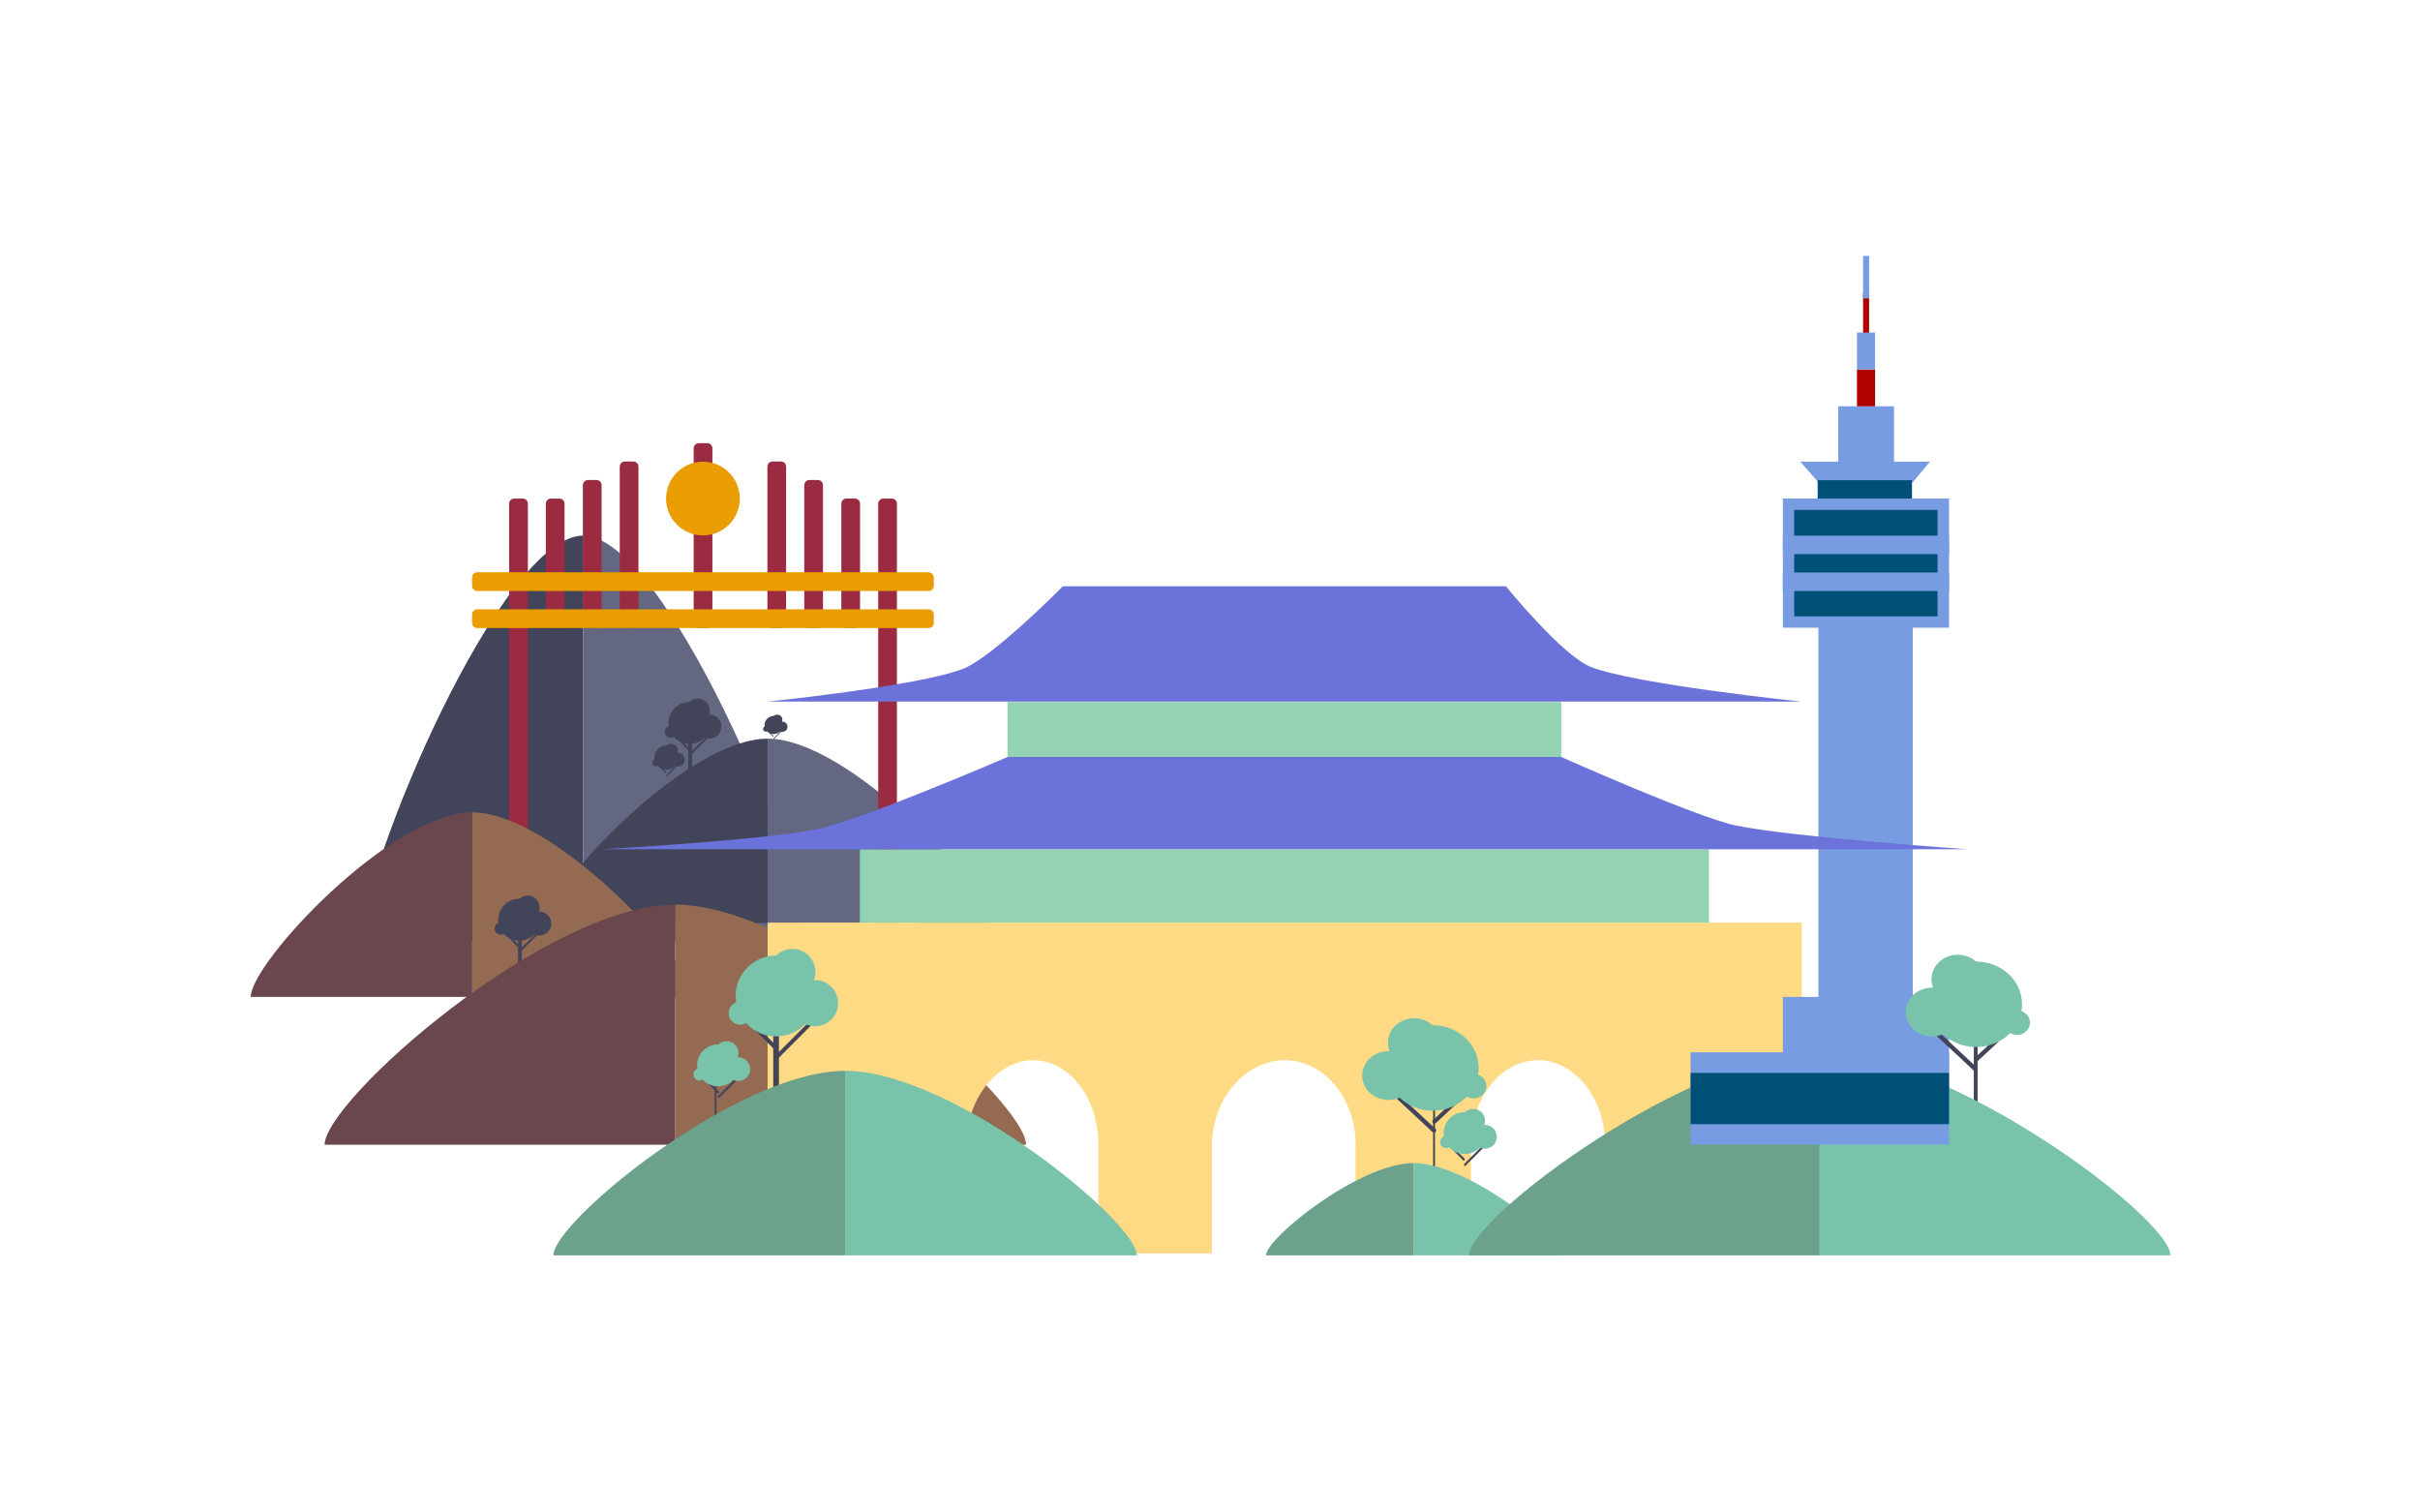 <?xml version="1.0" encoding="utf-8"?>
<!-- Generator: Adobe Illustrator 19.2.0, SVG Export Plug-In . SVG Version: 6.00 Build 0)  -->
<svg version="1.1" id="Layer_1" xmlns="http://www.w3.org/2000/svg" xmlns:xlink="http://www.w3.org/1999/xlink" x="0px" y="0px"
	 viewBox="0 0 1280 800" style="enable-background:new 0 0 1280 800;" xml:space="preserve">
<style type="text/css">
	.st0{fill:#424459;}
	.st1{fill:#636782;}
	.st2{fill:#9A2B41;}
	.st3{fill:#F69DC4;}
	.st4{fill:#EA9D00;}
	.st5{fill:#6A474D;}
	.st6{fill:#946A53;}
	.st7{fill:#6B72DA;}
	.st8{fill:#93D2B3;}
	.st9{fill:#FFDA84;}
	.st10{fill:#78C3A9;}
	.st11{fill:#6CA28C;}
	.st12{fill:#8A2E25;stroke:#B00000;stroke-width:3;stroke-miterlimit:10;}
	.st13{fill:none;stroke:#779CE2;stroke-width:3;stroke-miterlimit:10;}
	.st14{fill:#779CE2;}
	.st15{fill:#B00000;}
	.st16{fill:#004F76;}
</style>
<g>
	<path class="st0" d="M191.2,498.1h117.2V283.3C265.2,283.3,191.2,458.5,191.2,498.1z"/>
	<path class="st1" d="M425.5,498.1H308.4V283.3C351.5,283.3,425.5,458.5,425.5,498.1z"/>
	<path class="st0" d="M288.8,488.3H406v-97.6C362.9,390.7,288.8,470.3,288.8,488.3z"/>
	<path class="st1" d="M523.2,488.3H406v-97.6C449.1,390.7,523.2,470.3,523.2,488.3z"/>
	<g>
		<path class="st2" d="M452.2,332.1h-4.5c-1.5,0-2.7-1.2-2.7-2.7v-63c0-1.5,1.2-2.7,2.7-2.7h4.5c1.5,0,2.7,1.2,2.7,2.7v63
			C454.8,330.9,453.6,332.1,452.2,332.1z"/>
		<path class="st3" d="M259.5,494.7v-5.6c0-1.8,1.5-3.3,3.3-3.3h22.6c1.8,0,3.3,1.5,3.3,3.3v5.6c0,1.8-1.5,3.3-3.3,3.3h-22.6
			C261,498.1,259.5,496.6,259.5,494.7z"/>
		<path class="st3" d="M454.8,494.7v-5.6c0-1.8,1.5-3.3,3.3-3.3h22.6c1.8,0,3.3,1.5,3.3,3.3v5.6c0,1.8-1.5,3.3-3.3,3.3h-22.6
			C456.3,498.1,454.8,496.6,454.8,494.7z"/>
		<path class="st2" d="M471.7,498.1h-4.5c-1.5,0-2.7-1.2-2.7-2.7v-229c0-1.5,1.2-2.7,2.7-2.7h4.5c1.5,0,2.7,1.2,2.7,2.7v229
			C474.3,496.9,473.1,498.1,471.7,498.1z"/>
		<path class="st2" d="M432.6,332.1h-4.5c-1.5,0-2.7-1.2-2.7-2.7v-72.8c0-1.5,1.2-2.7,2.7-2.7h4.5c1.5,0,2.7,1.2,2.7,2.7v72.8
			C435.3,330.9,434.1,332.1,432.6,332.1z"/>
		<path class="st2" d="M413.1,332.1h-4.5c-1.5,0-2.7-1.2-2.7-2.7v-82.6c0-1.5,1.2-2.7,2.7-2.7h4.5c1.5,0,2.7,1.2,2.7,2.7v82.6
			C415.8,330.9,414.6,332.1,413.1,332.1z"/>
		<path class="st2" d="M374.1,332.1h-4.5c-1.5,0-2.7-1.2-2.7-2.7v-92.3c0-1.5,1.2-2.7,2.7-2.7h4.5c1.5,0,2.7,1.2,2.7,2.7v92.3
			C376.7,330.9,375.5,332.1,374.1,332.1z"/>
		<path class="st2" d="M335,332.1h-4.5c-1.5,0-2.7-1.2-2.7-2.7v-82.6c0-1.5,1.2-2.7,2.7-2.7h4.5c1.5,0,2.7,1.2,2.7,2.7v82.6
			C337.7,330.9,336.5,332.1,335,332.1z"/>
		<path class="st2" d="M315.5,332.1H311c-1.5,0-2.7-1.2-2.7-2.7v-72.8c0-1.5,1.2-2.7,2.7-2.7h4.5c1.5,0,2.7,1.2,2.7,2.7v72.8
			C318.1,330.9,316.9,332.1,315.5,332.1z"/>
		<path class="st2" d="M295.9,332.1h-4.5c-1.5,0-2.7-1.2-2.7-2.7v-63c0-1.5,1.2-2.7,2.7-2.7h4.5c1.5,0,2.7,1.2,2.7,2.7v63
			C298.6,330.9,297.4,332.1,295.9,332.1z"/>
		<path class="st2" d="M276.4,498.1H272c-1.5,0-2.7-1.2-2.7-2.7v-229c0-1.5,1.2-2.7,2.7-2.7h4.5c1.5,0,2.7,1.2,2.7,2.7v229
			C279.1,496.9,277.9,498.1,276.4,498.1z"/>
		<circle class="st4" cx="371.8" cy="263.7" r="19.5"/>
		<path class="st4" d="M493.9,305.4v4.5c0,1.5-1.2,2.7-2.7,2.7H252.4c-1.5,0-2.7-1.2-2.7-2.7l0-4.5c0-1.5,1.2-2.7,2.7-2.7h238.8
			C492.7,302.8,493.9,304,493.9,305.4z"/>
		<path class="st4" d="M493.9,325v4.5c0,1.5-1.2,2.7-2.7,2.7H252.4c-1.5,0-2.7-1.2-2.7-2.7l0-4.5c0-1.5,1.2-2.7,2.7-2.7h238.8
			C492.7,322.3,493.9,323.5,493.9,325z"/>
	</g>
	<path class="st5" d="M132.6,527.3h117.2v-97.6C206.6,429.7,132.6,509.4,132.6,527.3z"/>
	<path class="st6" d="M366.9,527.3H249.8v-97.6C292.9,429.7,366.9,509.4,366.9,527.3z"/>
	<g>
		<g>
			<line class="st0" x1="276" y1="488" x2="276" y2="514"/>
			<path class="st0" d="M275,515.4c-0.3,0-1-0.3-1-0.6v-25.2c0-0.3,0.7-0.6,1-0.6s1,0.3,1,0.6v25.2C276,515.2,275.3,515.4,275,515.4
				z"/>
		</g>
		<g>
			<line class="st0" x1="284.3" y1="493.7" x2="274.8" y2="503.2"/>
			<path class="st0" d="M274.8,503.8c-0.1,0-0.3-0.1-0.4-0.2c-0.2-0.2-0.2-0.6,0-0.8l9.5-9.5c0.2-0.2,0.6-0.2,0.8,0s0.2,0.6,0,0.8
				l-9.5,9.5C275.1,503.7,275,503.8,274.8,503.8z"/>
		</g>
		<g>
			<line class="st0" x1="269.4" y1="495.6" x2="274.5" y2="500.7"/>
			<path class="st0" d="M274.5,501.3c-0.1,0-0.3-0.1-0.4-0.2L269,496c-0.2-0.2-0.2-0.6,0-0.8s0.6-0.2,0.8,0l5.1,5.1
				c0.2,0.2,0.2,0.6,0,0.8C274.8,501.3,274.7,501.3,274.5,501.3z"/>
		</g>
		<g>
			<circle class="st0" cx="279.1" cy="480" r="6.3"/>
			<circle class="st0" cx="264.8" cy="491.2" r="3.2"/>
			<circle class="st0" cx="274.6" cy="486.5" r="11.1"/>
			<circle class="st0" cx="285.3" cy="488.5" r="6.3"/>
		</g>
	</g>
	<path class="st7" d="M952.7,371.1H406c0,0,79.3-8.1,103.3-17.3c15.8-6.1,52.9-43.7,52.9-43.7h234.3c0,0,29.6,36.5,44.8,42.6
		C864.4,361.9,952.7,371.1,952.7,371.1z"/>
	<rect x="532.9" y="371.3" class="st8" width="292.9" height="57.4"/>
	<rect x="454.8" y="449.2" class="st8" width="449.1" height="39.1"/>
	<path class="st5" d="M171.7,605.5h185.5V478.5C288.9,478.5,171.7,582.1,171.7,605.5z"/>
	<path class="st6" d="M542.7,605.5H357.2V478.5C425.5,478.5,542.7,582.1,542.7,605.5z"/>
	<path class="st9" d="M953,488H406v175h105v-56.9c0-18.2,9-35,22.3-41.9c4.1-2.1,8.3-3.4,12.9-3.4c19.3-0.3,34.8,20.1,34.8,44.5V663
		h60v-56.9c0-18.2,9.6-35,24.2-41.9c4.5-2.1,8.9-3.4,13.9-3.4c21.1-0.3,37.9,20.1,37.9,44.5V663h61v-56.9c0-18.2,8.5-35,21.8-41.9
		c4.1-2.1,9-3.4,13.6-3.4c19.3-0.3,35.6,20.1,35.6,44.5V663h104V488z"/>
	<g>
		<g>
			<line class="st0" x1="773" y1="603" x2="773" y2="628"/>
			<path class="st0" d="M773,628.2c0,0,0-0.3,0-0.6v-25.2c0-0.3,0-0.6,0-0.6c2,0,0,0.3,0,0.6v25.2C773,628,775,628.2,773,628.2z"/>
		</g>
		<g>
			<line class="st0" x1="784.4" y1="606.5" x2="774.9" y2="616"/>
			<path class="st0" d="M774.6,616.9c-0.1,0,0-0.4-0.1-0.5c-0.2-0.2-0.2-0.6,0-0.8l9.5-9.5c0.2-0.2,0.6-0.2,0.8,0
				c0.2,0.2,0.2,0.6,0,0.8l-9.5,9.5C775.2,616.5,774.8,616.9,774.6,616.9z"/>
		</g>
		<g>
			<line class="st0" x1="769.5" y1="609.5" x2="774.6" y2="614.6"/>
			<path class="st0" d="M774.2,614l-6.2-6.2c-0.2-0.2-0.2-0.6,0-0.8c0.2-0.2,0.6-0.2,0.8,0l5.8,5.8C774.9,613,774.4,614.1,774.2,614
				z"/>
		</g>
		<g>
			<circle class="st10" cx="779.2" cy="592.8" r="6.3"/>
			<circle class="st10" cx="764.9" cy="604.1" r="3.2"/>
			<circle class="st10" cx="774.7" cy="599.3" r="11.1"/>
			<circle class="st10" cx="785.4" cy="601.3" r="6.3"/>
		</g>
	</g>
	<path class="st11" d="M669.6,664h78.1v-48.8C718.9,615.2,669.6,655,669.6,664z"/>
	<g>
		<line class="st0" x1="1044" y1="536" x2="1044" y2="589"/>
		<path class="st0" d="M1045,590.3c0.7,0,1-0.5,1-1.1v-51.5c0-0.6-0.3-1.1-1-1.1s-1,0.5-1,1.1v51.5
			C1044,589.8,1044.3,590.3,1045,590.3z"/>
	</g>
	<g>
		<g>
			<line class="st0" x1="758" y1="570" x2="758" y2="621"/>
			<path class="st0" d="M758.5,623.9c0.7,0,0.5-0.5,0.5-1.1v-51.5c0-0.6,0.2-1.1-0.5-1.1s-0.5,0.5-0.5,1.1v51.5
				C758,623.4,757.8,623.9,758.5,623.9z"/>
		</g>
		<g>
			<line class="st0" x1="737.6" y1="578.5" x2="758.4" y2="597.9"/>
			<path class="st0" d="M758.4,599c0.3,0,0.6-0.1,0.9-0.3c0.5-0.4,0.5-1.2,0-1.6l-20.8-19.4c-0.5-0.4-1.3-0.4-1.7,0s-0.5,1.2,0,1.6
				l20.8,19.4C757.7,598.9,758.1,599,758.4,599z"/>
		</g>
		<g>
			<line class="st0" x1="769.2" y1="583.4" x2="758.7" y2="593.2"/>
			<path class="st0" d="M758.7,594.3c0.3,0,0.6-0.1,0.8-0.3l10.5-9.8c0.4-0.4,0.4-1.1,0-1.5c-0.4-0.4-1.2-0.4-1.6,0l-10.5,9.8
				c-0.4,0.4-0.4,1.1,0,1.5C758.1,594.2,758.4,594.3,758.7,594.3z"/>
		</g>
		<g>
			<ellipse class="st10" cx="748" cy="551.5" rx="13.9" ry="12.9"/>
			<ellipse class="st10" cx="779.3" cy="574.5" rx="6.9" ry="6.5"/>
			<ellipse class="st10" cx="757.8" cy="564.9" rx="24.3" ry="22.6"/>
			<ellipse class="st10" cx="734.4" cy="568.9" rx="13.9" ry="12.9"/>
		</g>
	</g>
	<path class="st10" d="M825.8,664h-78.1v-48.8C776.5,615.2,825.8,655,825.8,664z"/>
	<path class="st10" d="M601.3,664H447v-97.6C503.8,566.4,601.3,646.1,601.3,664z"/>
	<path class="st11" d="M777,664h185.5V556.6C894.2,556.6,777,644.3,777,664z"/>
	<path class="st10" d="M1148,664H962.5V556.6C1030.8,556.6,1148,644.3,1148,664z"/>
	
		<rect x="986.9" y="156.3" transform="matrix(-1 -1.224647e-16 1.224647e-16 -1 1974.023 332.216)" class="st12" width="0.2" height="19.5"/>
	
		<rect x="986.9" y="136.8" transform="matrix(-1 -1.224647e-16 1.224647e-16 -1 1974.023 293.163)" class="st13" width="0.2" height="19.5"/>
	<rect x="972.3" y="214.9" class="st14" width="29.5" height="29.3"/>
	<rect x="982.2" y="195.4" class="st15" width="9.6" height="19.5"/>
	<rect x="982.2" y="175.9" class="st14" width="9.6" height="19.5"/>
	<polygon class="st14" points="1011.7,255.1 961.8,255.1 952.2,244.2 1020.8,244.2 	"/>
	<rect x="961.8" y="263.7" class="st14" width="49.9" height="283.1"/>
	<rect x="961.4" y="254" class="st16" width="49.9" height="9.8"/>
	<g>
		<rect x="946" y="266.7" class="st16" width="81.9" height="62.3"/>
		<path class="st14" d="M1024.8,269.7v56.3H949v-56.3H1024.8 M1030.8,263.7H943v68.3h87.9V263.7L1030.8,263.7z"/>
	</g>
	<g>
		<rect x="943" y="527.3" class="st14" width="87.9" height="39.1"/>
	</g>
	<g>
		<rect x="894.2" y="556.6" class="st14" width="136.7" height="48.8"/>
	</g>
	<g>
		<rect x="894.2" y="567.5" class="st16" width="136.7" height="27.1"/>
	</g>
	<rect x="943" y="283.3" class="st14" width="87.9" height="9.8"/>
	<rect x="943" y="302.8" class="st14" width="87.9" height="9.8"/>
	<path class="st7" d="M1040.6,449.2H318.1c0,0,84.6-4.7,113.5-10.5c23.6-4.7,101.3-38.3,101.3-38.3h292.9c0,0,71,31.7,92.2,36.2
		C947.2,442.7,1040.6,449.2,1040.6,449.2z"/>
	<g>
		<g>
			<line class="st0" x1="409" y1="533" x2="409" y2="581"/>
			<path class="st0" d="M410.5,582.7c-0.6,0-1.5-0.5-1.5-1.1v-48.8c0-0.6,0.9-1.1,1.5-1.1s1.5,0.5,1.5,1.1v48.8
				C412,582.2,411.1,582.7,410.5,582.7z"/>
		</g>
		<g>
			<line class="st0" x1="429.3" y1="540.7" x2="410.9" y2="559.1"/>
			<path class="st0" d="M410.9,560.1c-0.3,0-0.6-0.1-0.8-0.3c-0.4-0.4-0.4-1.1,0-1.5l18.3-18.3c0.4-0.4,1.1-0.4,1.5,0
				c0.4,0.4,0.4,1.1,0,1.5l-18.3,18.3C411.5,560,411.2,560.1,410.9,560.1z"/>
		</g>
		<g>
			<line class="st0" x1="400.5" y1="544.4" x2="410.4" y2="554.3"/>
			<path class="st0" d="M410.4,555.4c-0.3,0-0.6-0.1-0.8-0.3l-9.9-9.9c-0.4-0.4-0.4-1.1,0-1.5c0.4-0.4,1.1-0.4,1.5,0l9.9,9.9
				c0.4,0.4,0.4,1.1,0,1.5C410.9,555.3,410.7,555.4,410.4,555.4z"/>
		</g>
		<g>
			<circle class="st10" cx="419.1" cy="514.1" r="12.2"/>
			<circle class="st10" cx="391.5" cy="535.9" r="6.1"/>
			<circle class="st10" cx="410.5" cy="526.8" r="21.4"/>
			<circle class="st10" cx="431.1" cy="530.6" r="12.2"/>
		</g>
	</g>
	<g>
		<g>
			<line class="st0" x1="379" y1="567" x2="379" y2="592"/>
			<path class="st0" d="M378.5,592.4c-0.3,0-0.5-0.3-0.5-0.6v-25.2c0-0.3,0.2-0.6,0.5-0.6s0.5,0.3,0.5,0.6v25.2
				C379,592.2,378.8,592.4,378.5,592.4z"/>
		</g>
		<g>
			<line class="st0" x1="389.5" y1="570.7" x2="380.1" y2="580.2"/>
			<path class="st0" d="M380.1,580.8c-0.1,0-0.3-0.1-0.4-0.2c-0.2-0.2-0.2-0.6,0-0.8l9.5-9.5c0.2-0.2,0.6-0.2,0.8,0
				c0.2,0.2,0.2,0.6,0,0.8l-9.5,9.5C380.3,580.7,380.2,580.8,380.1,580.8z"/>
		</g>
		<g>
			<line class="st0" x1="374.6" y1="572.6" x2="379.8" y2="577.8"/>
			<path class="st0" d="M379.8,578.3c-0.1,0-0.3-0.1-0.4-0.2l-5.1-5.1c-0.2-0.2-0.2-0.6,0-0.8c0.2-0.2,0.6-0.2,0.8,0l5.1,5.1
				c0.2,0.2,0.2,0.6,0,0.8C380.1,578.3,379.9,578.3,379.8,578.3z"/>
		</g>
		<g>
			<circle class="st10" cx="384.3" cy="557" r="6.3"/>
			<circle class="st10" cx="370" cy="568.3" r="3.2"/>
			<circle class="st10" cx="379.8" cy="563.5" r="11.1"/>
			<circle class="st10" cx="390.5" cy="565.5" r="6.3"/>
		</g>
	</g>
	<g>
		<g>
			<line class="st0" x1="366" y1="386" x2="366" y2="409"/>
			<path class="st0" d="M365,411.3c-0.3,0-1-0.3-1-0.6v-25.2c0-0.3,0.7-0.6,1-0.6s1,0.3,1,0.6v25.2C366,411,365.3,411.3,365,411.3z"
				/>
		</g>
		<g>
			<line class="st0" x1="374.3" y1="389.6" x2="364.9" y2="399.1"/>
			<path class="st0" d="M364.6,400c-0.1,0,0-0.4-0.1-0.5c-0.2-0.2-0.2-0.6,0-0.8l9.5-9.5c0.2-0.2,0.6-0.2,0.8,0s0.2,0.6,0,0.8
				l-9.5,9.5C365.2,399.6,364.7,400,364.6,400z"/>
		</g>
		<g>
			<line class="st0" x1="359.5" y1="392.6" x2="364.6" y2="397.7"/>
			<path class="st0" d="M364.2,397l-6.2-6.2c-0.2-0.2-0.2-0.6,0-0.8c0.2-0.2,0.6-0.2,0.8,0l5.8,5.8C364.8,396,364.3,397.1,364.2,397
				z"/>
		</g>
		<g>
			<circle class="st0" cx="369.1" cy="375.8" r="6.3"/>
			<circle class="st0" cx="354.8" cy="387.1" r="3.2"/>
			<circle class="st0" cx="364.7" cy="382.4" r="11.1"/>
			<circle class="st0" cx="375.3" cy="384.3" r="6.3"/>
		</g>
	</g>
	<g>
		<g>
			<line class="st0" x1="352" y1="403" x2="352" y2="417"/>
			<path class="st0" d="M352,417.3c0,0,0-0.1,0-0.3v-14.5c0-0.2,0-0.3,0-0.3c1,0,0,0.1,0,0.3V417C352,417.2,353,417.3,352,417.3z"/>
		</g>
		<g>
			<line class="st0" x1="358" y1="404.9" x2="352.6" y2="410.3"/>
			<path class="st0" d="M352.5,410.8c-0.1,0,0-0.2-0.1-0.3c-0.1-0.1-0.1-0.3,0-0.5l5.4-5.4c0.1-0.1,0.3-0.1,0.5,0
				c0.1,0.1,0.1,0.3,0,0.5l-5.4,5.4C352.8,410.6,352.5,410.8,352.5,410.8z"/>
		</g>
		<g>
			<line class="st0" x1="349.5" y1="406.6" x2="352.5" y2="409.5"/>
			<path class="st0" d="M352.2,409.1l-3.6-3.6c-0.1-0.1-0.1-0.3,0-0.5c0.1-0.1,0.3-0.1,0.5,0l3.3,3.3
				C352.6,408.6,352.3,409.2,352.2,409.1z"/>
		</g>
		<g>
			<circle class="st0" cx="355" cy="397" r="3.6"/>
			<circle class="st0" cx="346.9" cy="403.5" r="1.8"/>
			<circle class="st0" cx="352.5" cy="400.7" r="6.4"/>
			<circle class="st0" cx="358.6" cy="401.9" r="3.6"/>
		</g>
	</g>
	<g>
		<g>
			<line class="st0" x1="409" y1="386" x2="409" y2="395"/>
			<path class="st0" d="M409,396c0,0,0-0.1,0-0.2v-10.9c0-0.1,0-0.2,0-0.2s0,0.1,0,0.2v10.9C409,395.9,409,396,409,396z"/>
		</g>
		<g>
			<line class="st0" x1="413.4" y1="386.6" x2="409.3" y2="390.7"/>
			<path class="st0" d="M409.2,391.1c-0.1,0,0-0.2-0.1-0.2c-0.1-0.1-0.1-0.2,0-0.3l4.1-4.1c0.1-0.1,0.2-0.1,0.3,0
				c0.1,0.1,0.1,0.2,0,0.3l-4.1,4.1C409.4,390.9,409.2,391.1,409.2,391.1z"/>
		</g>
		<g>
			<line class="st0" x1="406.9" y1="387.9" x2="409.2" y2="390.1"/>
			<path class="st0" d="M409,389.8l-2.7-2.7c-0.1-0.1-0.1-0.2,0-0.3c0.1-0.1,0.2-0.1,0.3,0l2.5,2.5C409.2,389.4,409,389.9,409,389.8
				z"/>
		</g>
		<g>
			<circle class="st0" cx="411.1" cy="380.7" r="2.7"/>
			<circle class="st0" cx="405" cy="385.6" r="1.4"/>
			<circle class="st0" cx="409.2" cy="383.5" r="4.8"/>
			<circle class="st0" cx="413.8" cy="384.4" r="2.7"/>
		</g>
	</g>
	<g>
		<line class="st0" x1="1024" y1="546" x2="1044.8" y2="565.3"/>
		<path class="st0" d="M1045.2,567.2c0.3,0,0.2-0.8,0.4-1c0.5-0.4,0.5-1.2,0-1.6l-20.8-19.4c-0.5-0.4-1.3-0.4-1.7,0
			c-0.5,0.4-0.5,1.2,0,1.6l20.8,19.4C1044.1,566.4,1044.9,567.2,1045.2,567.2z"/>
	</g>
	<g>
		<line class="st0" x1="1056.6" y1="549.8" x2="1045.4" y2="560.3"/>
		<path class="st0" d="M1046.2,561.1l11.3-10.5c0.5-0.4,0.5-1.2,0-1.6s-1.3-0.4-1.7,0l-10.5,9.8
			C1044.7,559.3,1046,561.3,1046.2,561.1z"/>
	</g>
	<g>
		<ellipse class="st10" cx="1035.5" cy="517.9" rx="13.9" ry="12.9"/>
		<ellipse class="st10" cx="1066.8" cy="540.9" rx="6.9" ry="6.5"/>
		<ellipse class="st10" cx="1045.2" cy="531.2" rx="24.3" ry="22.6"/>
		<ellipse class="st10" cx="1021.9" cy="535.3" rx="13.9" ry="12.9"/>
	</g>
	<path class="st11" d="M292.7,664H447v-97.6C390.2,566.4,292.7,646.1,292.7,664z"/>
</g>
</svg>
